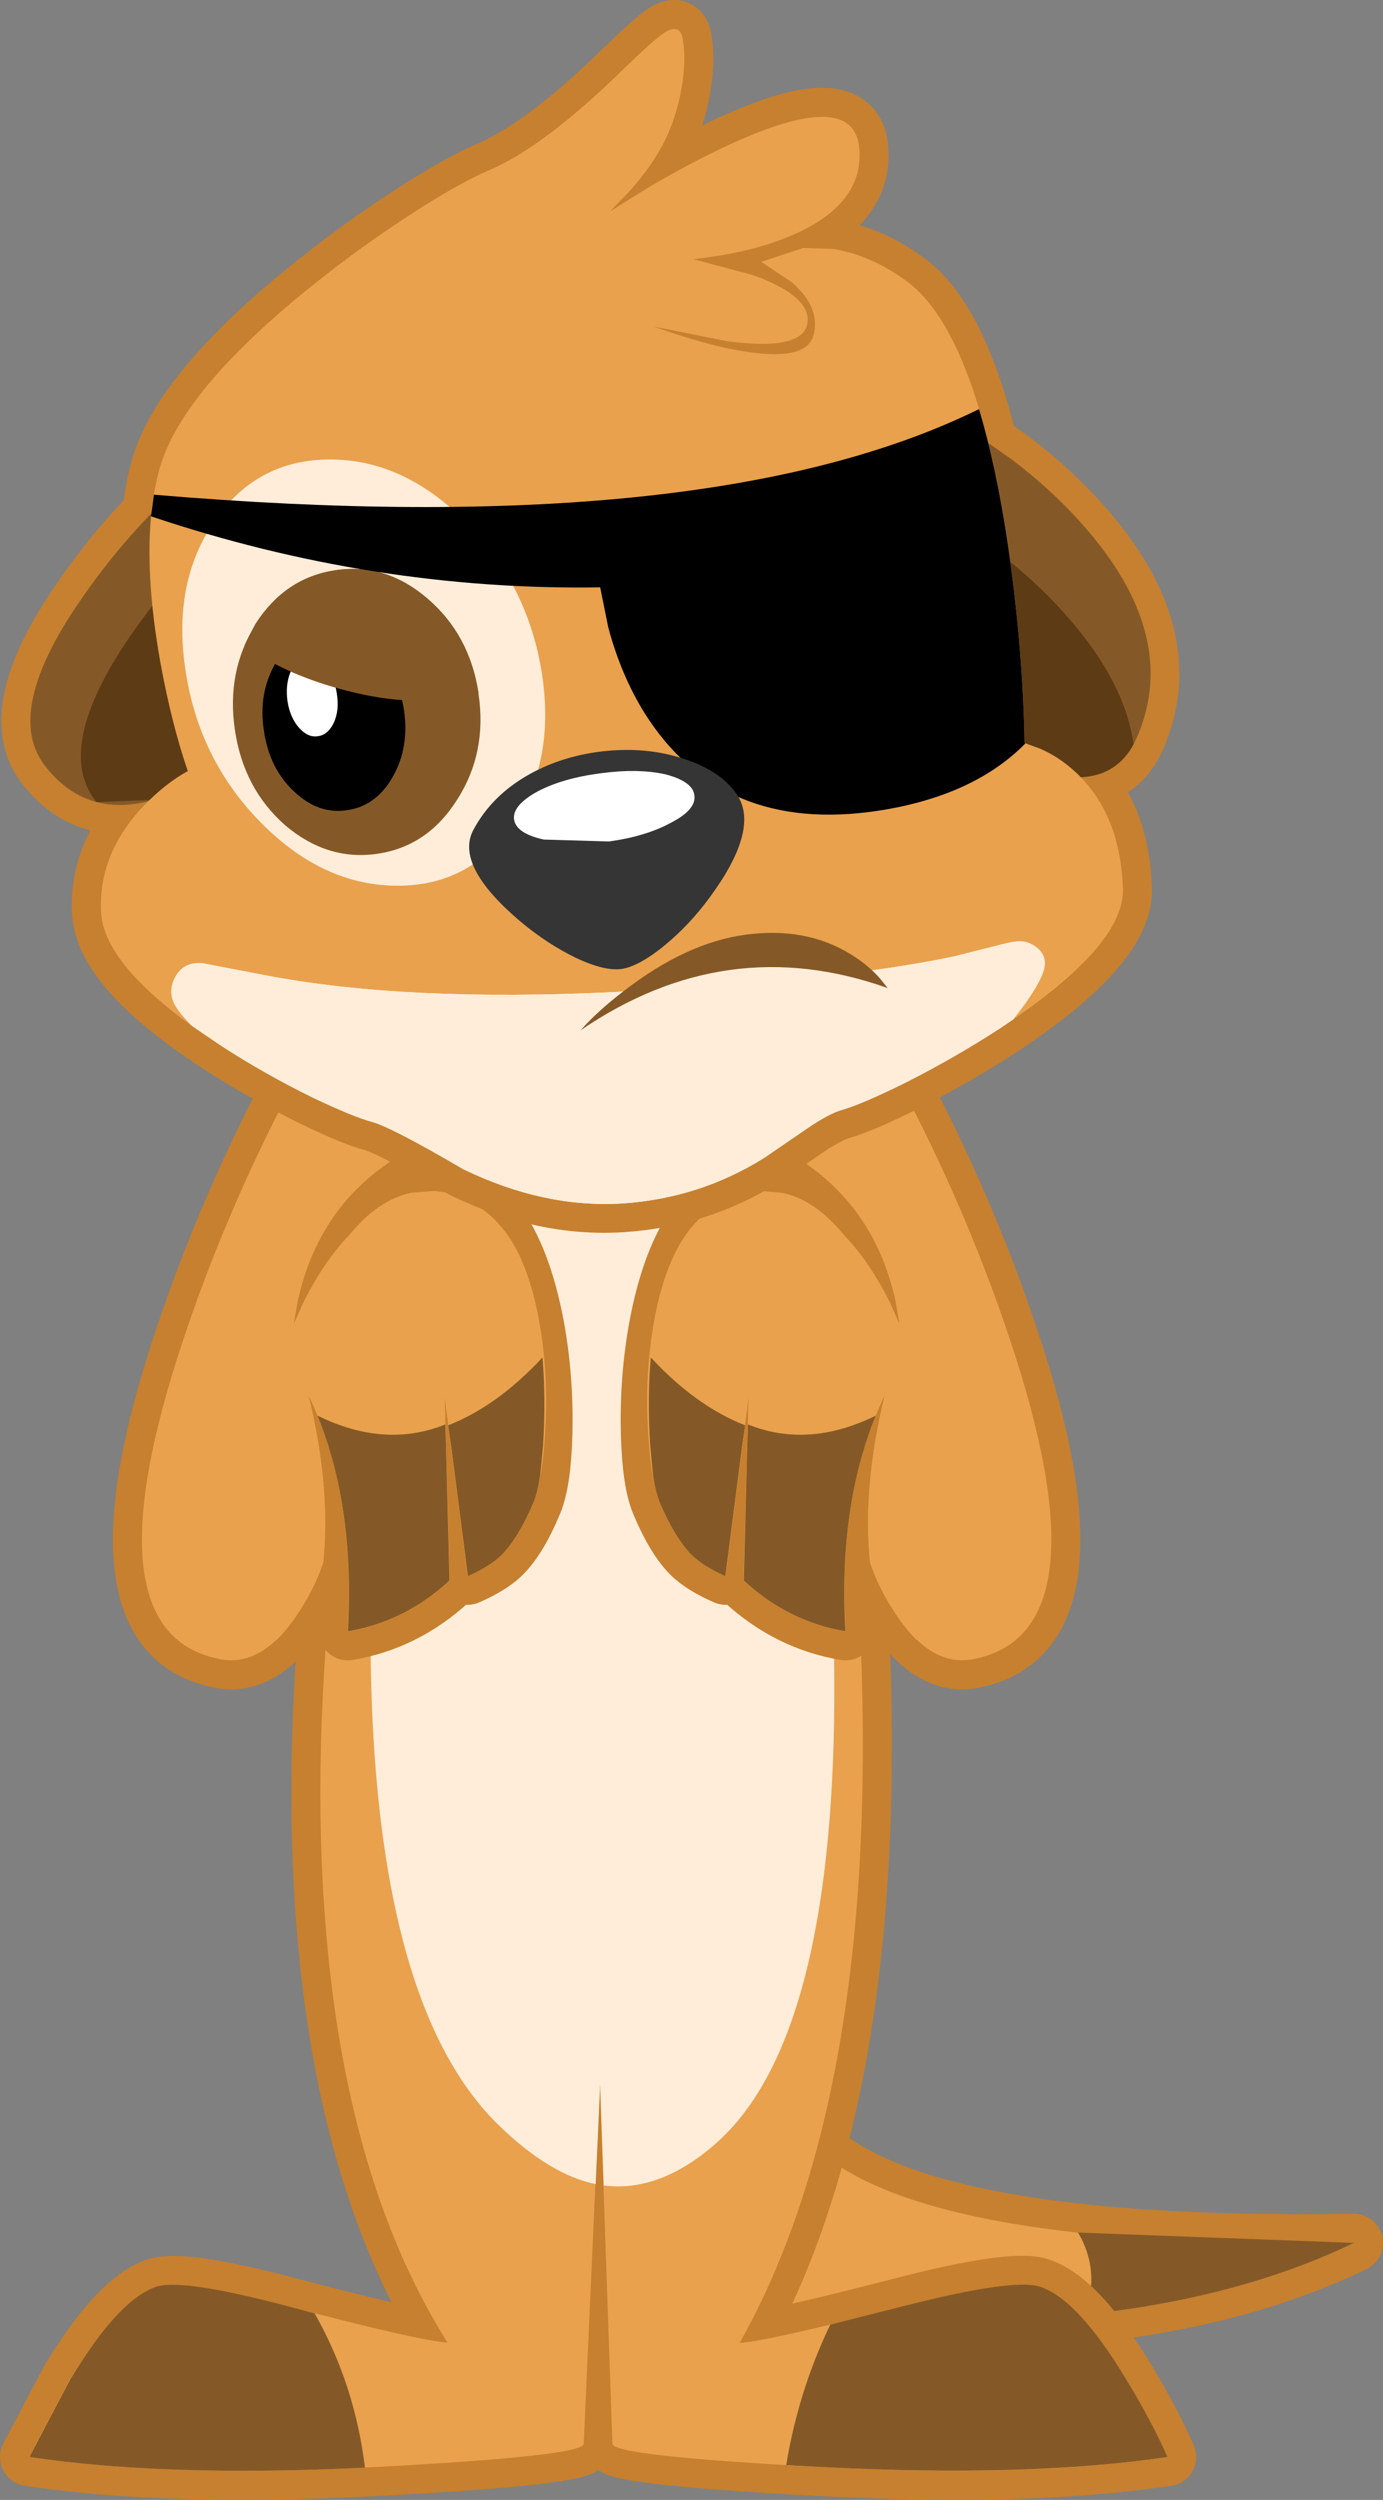 <?xml version="1.0" encoding="UTF-8" standalone="no"?>
<svg xmlns:xlink="http://www.w3.org/1999/xlink" height="387.1px" width="214.3px" xmlns="http://www.w3.org/2000/svg">
  <rect width="100%" height="100%" fill="#808080" stroke="none"/>
  <g transform="matrix(1.0, 0.0, 0.0, 1.0, 86.45, 204.65)">
    <path d="M36.6 124.2 Q49.8 143.8 123.35 142.65 89.15 159.2 31.55 153.05 L36.6 124.2" fill="#e9a14d" fill-rule="evenodd" stroke="none"/>
    <path d="M36.6 124.2 Q49.8 143.8 123.35 142.65 89.15 159.2 31.55 153.05 L36.6 124.2 Z" fill="none" stroke="#c6802f" stroke-linecap="round" stroke-linejoin="round" stroke-width="9.0"/>
    <path d="M36.6 124.2 Q49.8 143.8 123.35 142.65 89.15 159.2 31.55 153.05 L36.6 124.2" fill="#e9a14d" fill-rule="evenodd" stroke="none"/>
    <path d="M81.65 153.75 Q84.1 147.0 80.6 141.05 L123.35 142.65 Q105.65 151.2 81.65 153.75" fill="#855927" fill-rule="evenodd" stroke="none"/>
    <path d="M40.5 -10.35 Q45.4 18.55 46.75 45.9 50.35 118.85 28.15 158.15 32.85 157.8 53.35 152.5 70.65 148.05 74.7 149.5 80.65 151.5 88.1 163.85 91.9 170.1 94.4 175.8 72.95 179.05 40.7 177.35 8.45 175.65 8.45 173.75 L6.5 118.05 4.0 173.75 Q4.0 175.65 -28.25 177.35 -60.45 179.05 -81.95 175.8 L-75.65 163.85 Q-68.15 151.5 -62.25 149.5 -58.3 148.1 -41.65 152.5 -21.95 157.7 -17.1 158.1 -32.25 134.05 -35.75 96.45 -40.65 44.35 -22.85 -30.25 L35.9 -33.8 40.5 -10.35" fill="#e9a14d" fill-rule="evenodd" stroke="none"/>
    <path d="M40.5 -10.35 Q45.4 18.55 46.75 45.9 50.35 118.85 28.15 158.15 32.85 157.8 53.35 152.5 70.65 148.05 74.7 149.5 80.65 151.5 88.1 163.85 91.9 170.1 94.4 175.8 72.95 179.05 40.7 177.35 8.45 175.65 8.45 173.75 L6.5 118.05 4.0 173.75 Q4.0 175.65 -28.25 177.35 -60.45 179.05 -81.95 175.8 L-75.65 163.85 Q-68.15 151.5 -62.25 149.5 -58.3 148.1 -41.65 152.5 -21.95 157.7 -17.1 158.1 -32.25 134.05 -35.75 96.45 -40.65 44.35 -22.85 -30.25 L35.9 -33.8 40.5 -10.35 Z" fill="none" stroke="#c6802f" stroke-linecap="round" stroke-linejoin="round" stroke-width="9.0"/>
    <path d="M40.5 -10.35 Q45.4 18.55 46.75 45.9 50.35 118.85 28.15 158.15 32.85 157.8 53.35 152.5 70.65 148.05 74.7 149.5 80.65 151.5 88.1 163.85 91.9 170.1 94.4 175.8 72.95 179.05 40.7 177.35 8.45 175.65 8.45 173.75 L6.5 118.05 4.0 173.75 Q4.0 175.65 -28.25 177.35 -60.45 179.05 -81.95 175.8 L-75.65 163.85 Q-68.15 151.5 -62.25 149.5 -58.3 148.1 -41.65 152.5 -21.95 157.7 -17.1 158.1 -32.25 134.05 -35.75 96.45 -40.65 44.35 -22.85 -30.25 L35.9 -33.8 40.5 -10.35" fill="#e9a14d" fill-rule="evenodd" stroke="none"/>
    <path d="M-28.7 32.0 Q-27.75 9.95 -24.35 -14.3 L-21.8 -30.3 33.85 -33.65 36.75 -16.6 Q40.6 9.45 42.05 32.8 46.6 107.45 24.65 127.1 15.85 134.9 7.1 133.75 L6.55 118.05 5.85 133.55 Q-1.35 132.05 -9.2 124.4 -31.65 102.55 -28.7 32.0" fill="#ffedd9" fill-rule="evenodd" stroke="none"/>
    <path d="M-37.7 153.55 Q-31.45 164.6 -29.9 177.45 -61.0 178.95 -81.9 175.8 L-75.6 163.85 Q-68.15 151.45 -62.25 149.45 -58.3 148.1 -41.65 152.5 L-37.7 153.55" fill="#855927" fill-rule="evenodd" stroke="none"/>
    <path d="M53.3 152.5 Q70.65 148.05 74.75 149.45 80.65 151.45 88.1 163.85 91.9 170.05 94.45 175.8 72.95 179.0 40.7 177.35 L35.4 177.05 35.15 178.5 Q36.95 166.25 42.2 155.3 L53.3 152.5" fill="#855927" fill-rule="evenodd" stroke="none"/>
    <path d="M53.2 -36.5 L34.6 -26.8 Q50.35 -18.4 52.95 0.4 L51.8 -3.2 Q50.2 -7.4 48.15 -10.9 41.45 -22.0 32.35 -21.45 19.5 -20.65 15.5 0.85 14.05 8.8 14.25 17.25 14.45 24.85 15.85 28.1 18.1 33.5 20.65 36.05 22.45 37.8 26.0 39.35 L29.55 11.6 28.8 40.1 Q35.7 46.45 44.55 47.95 43.3 26.6 50.65 11.35 47.15 25.65 48.4 37.3 49.8 41.5 52.5 45.5 57.85 53.4 64.15 52.3 84.65 48.6 71.0 5.7 64.15 -15.75 53.2 -36.5" fill="#ffffff" fill-rule="evenodd" stroke="none"/>
    <path d="M53.2 -36.5 Q64.15 -15.75 71.0 5.7 84.65 48.6 64.15 52.3 57.85 53.4 52.5 45.5 49.8 41.5 48.4 37.3 47.15 25.65 50.65 11.35 43.3 26.6 44.55 47.95 35.7 46.45 28.8 40.1 L29.55 11.6 26.0 39.35 Q22.45 37.8 20.65 36.05 18.1 33.5 15.85 28.1 14.45 24.85 14.25 17.25 14.05 8.8 15.5 0.85 19.5 -20.65 32.35 -21.45 41.45 -22.0 48.15 -10.9 50.2 -7.4 51.8 -3.2 L52.95 0.4 Q50.35 -18.4 34.6 -26.8 L53.2 -36.5 Z" fill="none" stroke="#c6802f" stroke-linecap="round" stroke-linejoin="round" stroke-width="9.0"/>
    <path d="M53.2 -36.5 L34.6 -26.8 Q50.35 -18.4 52.95 0.4 L51.5 -2.85 Q49.55 -6.8 47.2 -10.0 39.6 -20.2 30.5 -19.65 17.7 -18.8 14.6 1.75 13.45 9.3 14.0 17.5 14.45 24.8 15.85 28.1 18.1 33.5 20.65 36.05 22.45 37.8 26.0 39.35 L29.55 11.6 28.8 40.1 Q35.7 46.45 44.55 47.95 43.3 26.6 50.65 11.35 47.15 25.65 48.4 37.3 49.8 41.5 52.5 45.5 57.85 53.4 64.15 52.3 84.65 48.6 71.0 5.7 64.15 -15.75 53.2 -36.5" fill="#e9a14d" fill-rule="evenodd" stroke="none"/>
    <path d="M55.65 -2.95 L52.35 -2.95 52.95 0.4 50.5 -4.2 Q47.45 -9.55 44.2 -13.55 39.8 -18.9 34.75 -19.95 L31.1 -20.25 29.1 -19.95 Q23.8 -18.75 20.0 -13.55 13.0 -3.05 14.3 19.2 L14.75 23.85 Q15.15 26.5 15.85 28.15 18.15 33.5 20.65 36.05 22.45 37.85 25.95 39.4 L27.95 23.85 28.55 19.2 29.55 11.65 29.35 19.2 29.2 23.85 28.75 40.1 Q35.7 46.45 44.6 48.0 43.8 34.75 46.3 23.85 46.85 21.45 47.55 19.2 48.9 15.05 50.65 11.35 49.7 15.4 49.05 19.2 L48.45 23.85 Q47.7 31.0 48.35 37.3 49.8 41.55 52.5 45.5 54.05 47.8 55.65 49.35 L55.65 -2.95" fill="#e9a14d" fill-rule="evenodd" stroke="none"/>
    <path d="M49.25 14.55 Q43.45 28.75 44.55 47.95 35.7 46.45 28.8 40.1 L29.3 20.95 29.35 19.2 29.45 15.95 29.4 15.9 Q38.8 19.7 49.25 14.55 M47.55 19.2 L47.25 20.35 47.75 18.6 47.55 19.2 M28.55 19.2 L27.95 23.85 25.95 39.4 Q22.45 37.85 20.65 36.05 18.15 33.5 15.85 28.15 15.15 26.5 14.75 23.85 L14.3 19.2 Q13.85 11.7 14.4 5.55 21.35 13.05 29.0 16.05 L28.55 19.2" fill="#855927" fill-rule="evenodd" stroke="none"/>
    <path d="M47.55 19.2 L47.75 18.6 47.25 20.35 47.55 19.2" fill="#855927" fill-rule="evenodd" stroke="none"/>
    <path d="M-41.2 -36.5 L-22.6 -26.8 Q-38.35 -18.4 -40.95 0.4 L-39.8 -3.2 Q-38.2 -7.4 -36.15 -10.9 -29.45 -22.0 -20.35 -21.45 -7.5 -20.65 -3.5 0.85 -2.05 8.8 -2.25 17.25 -2.45 24.85 -3.85 28.1 -6.1 33.5 -8.65 36.05 -10.45 37.8 -14.0 39.35 L-17.55 11.6 -16.8 40.1 Q-23.7 46.45 -32.55 47.95 -31.3 26.6 -38.65 11.35 -35.15 25.65 -36.4 37.3 -37.8 41.5 -40.5 45.5 -45.85 53.4 -52.15 52.3 -72.65 48.6 -59.0 5.7 -52.15 -15.75 -41.2 -36.5" fill="#ffffff" fill-rule="evenodd" stroke="none"/>
    <path d="M-41.2 -36.5 Q-52.15 -15.75 -59.0 5.7 -72.65 48.6 -52.15 52.3 -45.85 53.4 -40.5 45.5 -37.8 41.5 -36.4 37.3 -35.15 25.65 -38.65 11.35 -31.3 26.6 -32.55 47.95 -23.7 46.45 -16.8 40.1 L-17.55 11.6 -14.0 39.35 Q-10.45 37.8 -8.65 36.05 -6.1 33.5 -3.85 28.1 -2.45 24.85 -2.25 17.25 -2.05 8.8 -3.5 0.85 -7.5 -20.65 -20.35 -21.45 -29.45 -22.0 -36.15 -10.9 -38.2 -7.4 -39.8 -3.2 L-40.95 0.4 Q-38.35 -18.4 -22.6 -26.8 L-41.2 -36.5 Z" fill="none" stroke="#c6802f" stroke-linecap="round" stroke-linejoin="round" stroke-width="9.0"/>
    <path d="M-41.2 -36.5 L-22.6 -26.8 Q-38.35 -18.4 -40.95 0.4 L-39.5 -2.85 Q-37.55 -6.8 -35.2 -10.0 -27.6 -20.2 -18.5 -19.65 -5.7 -18.8 -2.6 1.75 -1.45 9.3 -2.0 17.5 -2.45 24.8 -3.85 28.1 -6.1 33.5 -8.65 36.05 -10.45 37.8 -14.0 39.35 L-17.55 11.6 -16.8 40.1 Q-23.7 46.45 -32.55 47.95 -31.3 26.6 -38.65 11.35 -35.15 25.65 -36.4 37.3 -37.8 41.5 -40.5 45.5 -45.85 53.4 -52.15 52.3 -72.65 48.6 -59.0 5.7 -52.15 -15.75 -41.2 -36.5" fill="#e9a14d" fill-rule="evenodd" stroke="none"/>
    <path d="M-43.65 -2.95 L-40.35 -2.95 -40.95 0.4 -38.5 -4.2 Q-35.45 -9.55 -32.2 -13.55 -27.8 -18.9 -22.75 -19.95 L-19.1 -20.25 -17.1 -19.95 Q-11.8 -18.75 -8.0 -13.55 -1.0 -3.05 -2.3 19.2 L-2.75 23.85 Q-3.15 26.5 -3.85 28.15 -6.15 33.5 -8.65 36.05 -10.45 37.85 -13.95 39.4 L-15.95 23.85 -16.55 19.2 -17.55 11.65 -17.35 19.2 -17.2 23.85 -16.75 40.1 Q-23.7 46.45 -32.6 48.0 -31.8 34.75 -34.3 23.85 -34.85 21.45 -35.55 19.2 -36.9 15.05 -38.65 11.35 -37.7 15.4 -37.05 19.2 L-36.45 23.85 Q-35.7 31.0 -36.35 37.3 -37.8 41.55 -40.5 45.5 -42.05 47.8 -43.65 49.35 L-43.65 -2.95" fill="#e9a14d" fill-rule="evenodd" stroke="none"/>
    <path d="M-35.55 19.2 L-35.25 20.35 -35.75 18.6 -35.55 19.2 M-37.25 14.55 Q-31.45 28.75 -32.55 47.95 -23.7 46.45 -16.8 40.1 L-17.3 20.95 -17.35 19.2 -17.45 15.95 -17.4 15.9 Q-26.8 19.7 -37.25 14.55 M-16.55 19.2 L-15.95 23.85 -13.95 39.4 Q-10.45 37.85 -8.65 36.05 -6.15 33.5 -3.85 28.15 -3.15 26.5 -2.75 23.85 L-2.3 19.2 Q-1.85 11.7 -2.4 5.55 -9.35 13.05 -17.0 16.05 L-16.55 19.2" fill="#855927" fill-rule="evenodd" stroke="none"/>
    <path d="M-35.55 19.2 L-35.75 18.6 -35.25 20.35 -35.55 19.2" fill="#855927" fill-rule="evenodd" stroke="none"/>
    <path d="M70.35 -133.4 Q76.65 -128.6 81.35 -123.25 96.4 -106.25 89.75 -90.65 87.2 -84.6 81.05 -84.3 87.2 -78.0 87.55 -67.0 87.8 -58.15 68.55 -45.45 61.6 -40.95 53.8 -37.0 47.05 -33.65 44.05 -32.8 42.0 -32.25 38.6 -29.95 L31.9 -25.4 Q21.95 -19.15 10.0 -18.35 -2.2 -17.55 -14.65 -23.6 -25.85 -30.15 -28.9 -30.95 -31.6 -31.65 -37.95 -34.7 -45.25 -38.3 -51.85 -42.5 -70.4 -54.4 -70.8 -63.5 -71.2 -72.35 -64.35 -79.7 L-63.45 -80.6 Q-73.35 -78.15 -79.5 -86.1 -85.9 -94.4 -74.05 -111.6 -69.0 -119.0 -63.0 -125.15 -62.6 -128.95 -61.7 -132.15 -58.25 -144.3 -37.85 -160.6 -30.25 -166.7 -22.05 -171.95 -14.8 -176.55 -10.85 -178.2 -2.2 -181.85 10.1 -193.9 14.95 -198.6 16.45 -199.55 18.9 -201.15 19.35 -198.6 19.9 -195.5 19.2 -191.25 18.4 -186.4 16.3 -182.35 14.45 -178.8 11.05 -175.0 L8.05 -171.9 13.9 -175.55 Q20.95 -179.7 26.9 -182.4 45.85 -191.05 46.7 -181.7 47.5 -172.3 34.35 -167.45 30.25 -165.95 25.25 -165.1 L21.05 -164.5 30.25 -162.05 Q39.35 -158.75 38.65 -154.55 37.95 -150.3 26.3 -151.8 L14.75 -154.1 18.35 -152.9 Q22.65 -151.5 26.3 -150.7 38.2 -148.25 39.55 -152.55 40.85 -156.9 36.3 -160.9 L31.5 -164.1 38.0 -166.25 42.7 -166.1 Q48.45 -165.15 53.85 -161.25 61.95 -155.55 66.7 -135.95 L70.35 -133.4" fill="#ffffff" fill-rule="evenodd" stroke="none"/>
    <path d="M70.35 -133.4 Q76.65 -128.6 81.35 -123.25 96.4 -106.25 89.75 -90.65 87.2 -84.6 81.05 -84.3 87.2 -78.0 87.55 -67.0 87.8 -58.15 68.55 -45.45 61.6 -40.95 53.8 -37.0 47.05 -33.65 44.05 -32.8 42.0 -32.25 38.6 -29.95 L31.9 -25.4 Q21.95 -19.15 10.0 -18.35 -2.2 -17.55 -14.65 -23.6 -25.85 -30.15 -28.9 -30.95 -31.6 -31.65 -37.95 -34.7 -45.25 -38.3 -51.85 -42.5 -70.4 -54.4 -70.8 -63.5 -71.2 -72.35 -64.35 -79.7 L-63.45 -80.6 Q-73.35 -78.15 -79.5 -86.1 -85.9 -94.4 -74.05 -111.6 -69.0 -119.0 -63.0 -125.15 -62.6 -128.95 -61.7 -132.15 -58.25 -144.3 -37.85 -160.6 -30.25 -166.7 -22.05 -171.95 -14.8 -176.55 -10.85 -178.2 -2.2 -181.85 10.1 -193.9 14.95 -198.6 16.45 -199.55 18.9 -201.15 19.35 -198.6 19.9 -195.5 19.2 -191.25 18.4 -186.4 16.3 -182.35 14.45 -178.8 11.05 -175.0 L8.05 -171.9 13.9 -175.55 Q20.95 -179.7 26.9 -182.4 45.85 -191.05 46.7 -181.7 47.5 -172.3 34.35 -167.45 30.25 -165.95 25.25 -165.1 L21.05 -164.5 30.25 -162.05 Q39.35 -158.75 38.65 -154.55 37.95 -150.3 26.3 -151.8 L14.75 -154.1 18.35 -152.9 Q22.65 -151.5 26.3 -150.7 38.2 -148.25 39.55 -152.55 40.85 -156.9 36.3 -160.9 L31.5 -164.1 38.0 -166.25 42.7 -166.1 Q48.45 -165.15 53.85 -161.25 61.95 -155.55 66.7 -135.95 L70.35 -133.4 Z" fill="none" stroke="#c6802f" stroke-linecap="round" stroke-linejoin="round" stroke-width="9.0"/>
    <path d="M-79.5 -86.1 Q-85.9 -94.4 -74.05 -111.6 -68.15 -120.2 -61.0 -127.15 L-53.4 -85.45 Q-57.35 -82.25 -62.6 -80.8 -73.1 -77.8 -79.5 -86.1" fill="#855927" fill-rule="evenodd" stroke="none"/>
    <path d="M-58.9 -115.65 L-53.4 -85.45 Q-57.35 -82.3 -62.6 -80.8 L-71.5 -80.45 -71.7 -80.7 Q-78.05 -89.0 -66.25 -106.2 -62.75 -111.2 -58.9 -115.65" fill="#5d3b15" fill-rule="evenodd" stroke="none"/>
    <path d="M70.4 -133.45 Q76.7 -128.65 81.4 -123.3 96.45 -106.3 89.8 -90.65 86.0 -81.75 74.3 -85.4 70.6 -86.55 66.6 -88.85 L63.3 -90.9 65.05 -137.2 70.4 -133.45" fill="#855927" fill-rule="evenodd" stroke="none"/>
    <path d="M68.0 -119.3 Q74.3 -114.5 78.95 -109.15 87.85 -99.05 89.2 -89.4 85.15 -81.95 74.25 -85.35 70.55 -86.5 66.55 -88.8 L63.25 -90.85 64.4 -121.8 68.0 -119.3" fill="#5d3b15" fill-rule="evenodd" stroke="none"/>
    <path d="M74.65 -88.75 Q77.35 -87.6 79.7 -85.55 87.15 -79.1 87.55 -67.0 87.8 -58.15 68.55 -45.45 61.6 -40.95 53.8 -37.0 47.05 -33.65 44.05 -32.8 42.0 -32.25 38.6 -29.95 L31.9 -25.4 Q21.95 -19.15 10.0 -18.35 -2.2 -17.55 -14.65 -23.6 -25.85 -30.15 -28.9 -30.95 -31.6 -31.65 -37.95 -34.7 -45.25 -38.3 -51.85 -42.5 -70.4 -54.4 -70.8 -63.5 -71.2 -72.35 -64.35 -79.7 -60.85 -83.35 -57.35 -85.25 -59.8 -92.35 -61.55 -101.8 -64.95 -120.55 -61.7 -132.15 -58.25 -144.3 -37.85 -160.6 -30.25 -166.7 -22.05 -171.95 -14.8 -176.55 -10.85 -178.2 -2.2 -181.85 10.1 -193.9 14.95 -198.6 16.45 -199.55 18.9 -201.15 19.35 -198.6 19.9 -195.5 19.2 -191.25 18.4 -186.4 16.3 -182.35 14.45 -178.8 11.05 -175.0 L8.05 -171.9 13.9 -175.55 Q20.95 -179.7 26.9 -182.4 45.85 -191.05 46.7 -181.7 47.5 -172.3 34.35 -167.45 30.25 -165.95 25.25 -165.1 L21.05 -164.5 30.25 -162.05 Q39.35 -158.75 38.65 -154.55 37.95 -150.3 26.3 -151.8 L14.75 -154.1 18.35 -152.9 Q22.65 -151.5 26.3 -150.7 38.2 -148.25 39.55 -152.55 40.85 -156.9 36.3 -160.9 L31.5 -164.1 38.0 -166.25 42.7 -166.1 Q48.45 -165.15 53.85 -161.25 64.7 -153.55 69.65 -120.8 72.05 -104.4 72.3 -89.6 L74.65 -88.75" fill="#e9a14d" fill-rule="evenodd" stroke="none"/>
    <path d="M-35.3 -133.5 Q-23.9 -133.5 -14.3 -123.85 -4.7 -114.2 -2.5 -100.5 -0.35 -86.8 -6.9 -77.15 -13.45 -67.5 -24.85 -67.5 -36.3 -67.5 -45.9 -77.15 -55.5 -86.8 -57.65 -100.5 -59.85 -114.2 -53.3 -123.85 -46.75 -133.5 -35.3 -133.5" fill="#ffedd9" fill-rule="evenodd" stroke="none"/>
    <path d="M-15.6 -80.85 Q-20.15 -73.6 -27.95 -72.45 -35.7 -71.3 -42.25 -76.85 -48.7 -82.5 -50.05 -91.6 -51.4 -100.7 -46.85 -107.95 -42.2 -115.2 -34.45 -116.35 -26.65 -117.5 -20.2 -111.95 -13.65 -106.3 -12.3 -97.2 -10.95 -88.1 -15.6 -80.85" fill="#855927" fill-rule="evenodd" stroke="none"/>
    <path d="M-25.6 -84.35 Q-28.15 -79.85 -32.65 -79.2 -37.1 -78.5 -40.9 -82.1 -44.7 -85.65 -45.55 -91.45 -46.45 -97.2 -43.85 -101.8 -41.25 -106.3 -36.8 -107.0 -32.3 -107.65 -28.55 -104.05 -24.75 -100.45 -23.85 -94.7 -23.0 -88.9 -25.6 -84.35" fill="#000000" fill-rule="evenodd" stroke="none"/>
    <path d="M-34.7 -92.8 Q-35.6 -90.85 -37.2 -90.65 -38.75 -90.4 -40.15 -92.0 -41.5 -93.55 -41.9 -96.05 -42.25 -98.6 -41.45 -100.55 -40.55 -102.45 -39.0 -102.7 -37.4 -102.9 -36.0 -101.35 -34.6 -99.75 -34.25 -97.2 -33.85 -94.7 -34.7 -92.8" fill="#ffffff" fill-rule="evenodd" stroke="none"/>
    <path d="M69.5 -58.6 Q71.8 -59.15 72.95 -58.65 75.8 -57.4 75.4 -54.9 74.9 -52.3 70.55 -46.8 L68.55 -45.45 Q61.65 -40.95 53.85 -37.0 47.05 -33.65 44.05 -32.8 42.05 -32.25 38.6 -29.9 L31.95 -25.35 Q21.95 -19.1 10.0 -18.3 -2.15 -17.55 -14.65 -23.6 -25.85 -30.15 -28.85 -30.95 -31.55 -31.65 -37.9 -34.65 -45.25 -38.25 -51.85 -42.5 L-56.7 -45.8 Q-58.85 -47.95 -59.5 -49.35 -60.45 -51.45 -59.15 -53.6 -57.85 -55.75 -55.05 -55.5 L-45.4 -53.65 Q-23.55 -49.45 9.05 -51.05 43.4 -52.75 61.35 -56.55 L69.5 -58.6" fill="#ffedd9" fill-rule="evenodd" stroke="none"/>
    <path d="M-46.9 -108.0 Q-42.3 -115.2 -34.5 -116.35 -26.7 -117.55 -20.2 -111.95 -13.7 -106.4 -12.3 -97.35 L-15.15 -96.7 Q-23.45 -95.1 -33.85 -98.0 -42.6 -100.4 -48.55 -104.75 L-46.9 -108.0" fill="#855927" fill-rule="evenodd" stroke="none"/>
    <path d="M72.3 -89.6 L72.45 -89.55 72.0 -89.1 Q64.0 -81.3 49.55 -79.1 25.3 -75.45 13.45 -94.2 9.8 -100.05 7.8 -107.5 L6.55 -113.7 Q-28.65 -113.15 -63.05 -124.7 L-62.6 -128.05 Q23.45 -120.75 65.25 -141.3 67.85 -132.7 69.65 -120.8 72.05 -104.4 72.3 -89.6" fill="#000000" fill-rule="evenodd" stroke="none"/>
    <path d="M69.5 -58.6 Q71.8 -59.15 72.95 -58.65 75.8 -57.4 75.4 -54.9 74.9 -52.3 70.55 -46.8 L68.55 -45.45 Q61.65 -40.95 53.85 -37.0 47.05 -33.65 44.05 -32.8 42.05 -32.25 38.6 -29.9 L31.95 -25.35 Q21.95 -19.1 10.0 -18.3 -2.15 -17.55 -14.65 -23.6 -25.85 -30.15 -28.85 -30.95 -31.55 -31.65 -37.9 -34.65 -45.25 -38.25 -51.85 -42.5 L-56.7 -45.8 Q-58.85 -47.95 -59.5 -49.35 -60.45 -51.45 -59.15 -53.6 -57.85 -55.75 -55.05 -55.5 L-45.4 -53.65 Q-23.55 -49.45 9.05 -51.05 43.4 -52.75 61.35 -56.55 L69.5 -58.6" fill="#ffedd9" fill-rule="evenodd" stroke="none"/>
    <path d="M11.35 -51.2 Q21.0 -57.45 30.25 -58.35 39.45 -59.2 46.2 -55.5 L49.9 -52.9 51.1 -51.65 Q27.15 -42.15 3.5 -45.1 6.5 -48.05 11.35 -51.2" fill="#ffedd9" fill-rule="evenodd" stroke="none"/>
    <path d="M11.35 -52.05 Q21.0 -59.2 30.25 -60.05 39.45 -60.95 46.2 -56.35 48.3 -54.95 49.9 -53.15 L51.1 -51.65 Q26.1 -60.55 3.5 -45.1 6.5 -48.5 11.35 -52.05" fill="#855927" fill-rule="evenodd" stroke="none"/>
    <path d="M19.65 -87.1 Q25.3 -85.25 27.75 -81.6 31.3 -76.3 23.6 -65.8 20.5 -61.55 16.7 -58.4 12.85 -55.2 10.1 -54.65 7.4 -54.15 2.75 -56.35 -1.6 -58.45 -5.8 -61.95 -15.95 -70.55 -13.15 -76.05 -10.25 -81.55 -4.25 -84.85 1.15 -87.8 7.8 -88.4 14.2 -88.95 19.65 -87.1" fill="#353535" fill-rule="evenodd" stroke="none"/>
    <path d="M17.6 -77.3 Q13.7 -75.15 7.9 -74.35 L-2.2 -74.65 Q-6.5 -75.6 -6.8 -77.8 -7.05 -79.95 -3.15 -82.1 0.75 -84.15 6.55 -84.9 12.35 -85.7 16.65 -84.75 20.9 -83.65 21.15 -81.5 21.45 -79.3 17.6 -77.3" fill="#ffffff" fill-rule="evenodd" stroke="none"/>
  </g>
</svg>

